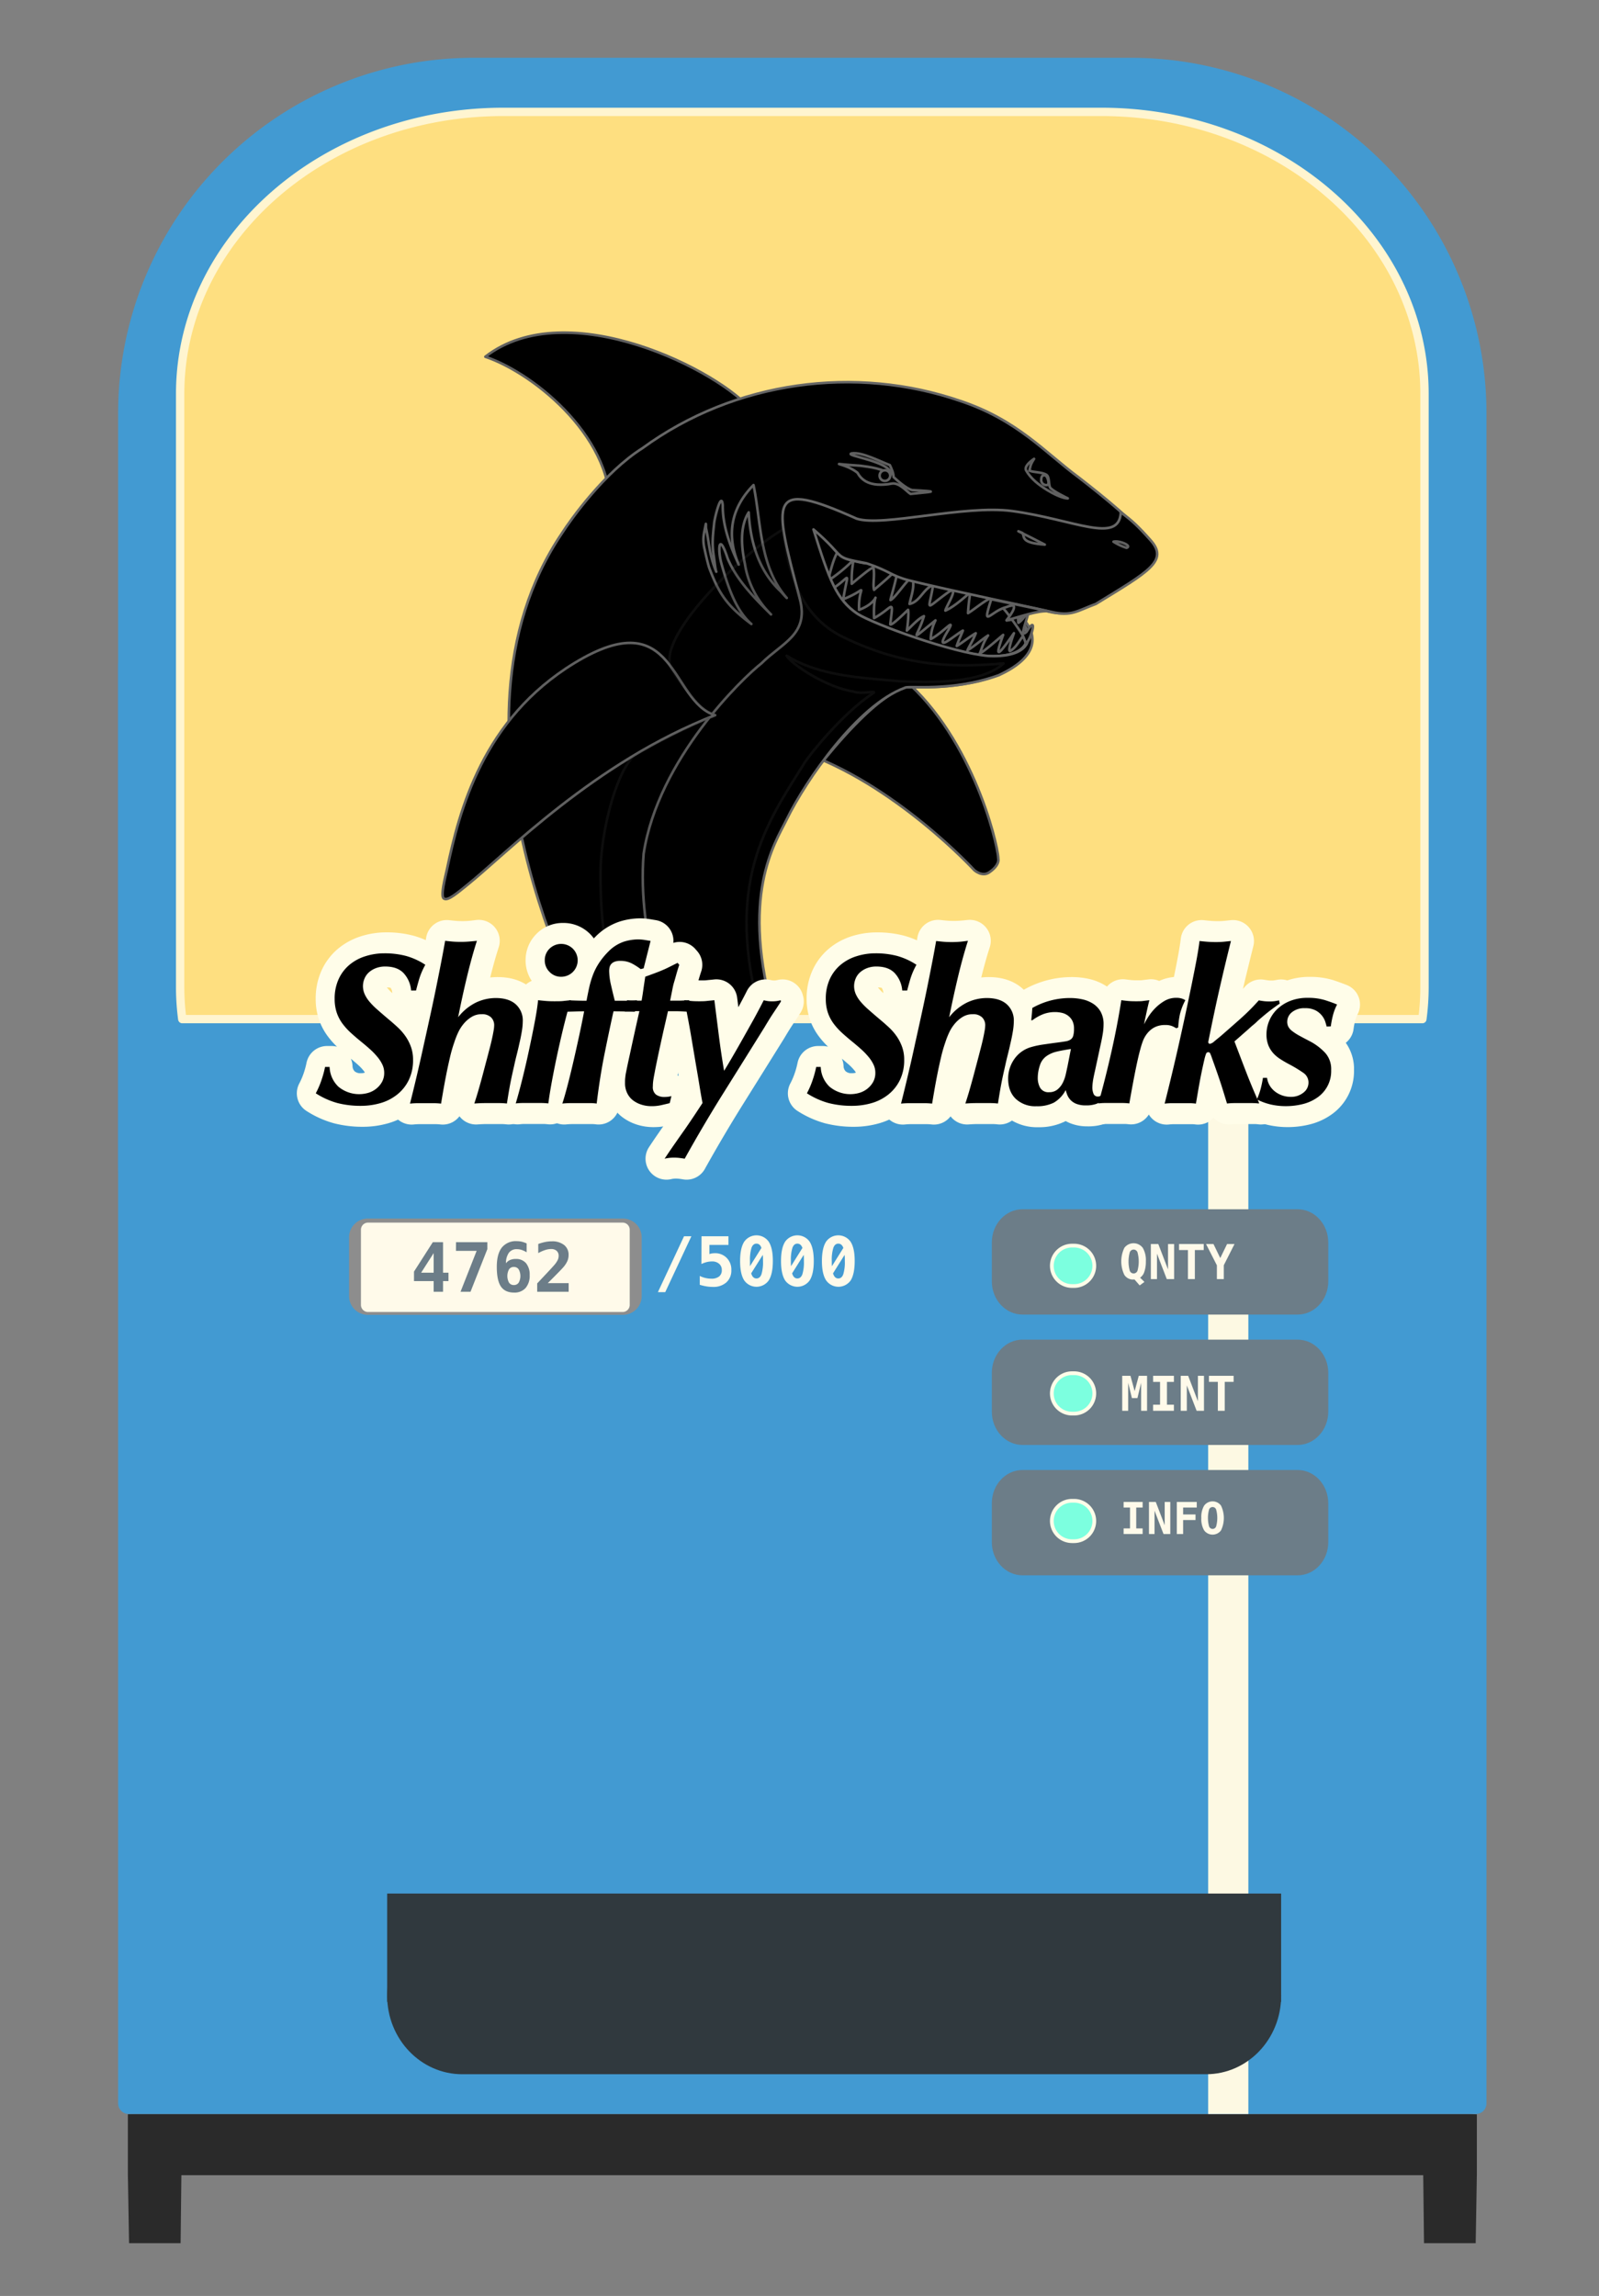 <svg id="Layer_1" data-name="Layer 1" xmlns="http://www.w3.org/2000/svg" viewBox="0 0 672.89 965.72"><rect x="0" y="0" width="672.89" height="965.72" fill="#808080" stroke="none"/><g id="Main_Machine" data-name="Main Machine"><path d="M58.12,889.18c-2.48,0-4.31,0-4.31.16v25.41l.5,28.76H76l.33-28.6H598.92l.33,28.6H621s.49-28.6.49-28.76V889.34s-2-.16-4.47-.16Z" style="fill:#2a2a2a"/><path d="M555.9,275.16h77.38a7.18,7.18,0,0,1,7.24,7.23V473.83a7.18,7.18,0,0,1-7.24,7.23H555.9a7.17,7.17,0,0,1-7.23-7.23V282.22A7.14,7.14,0,0,1,555.9,275.16Z" style="fill:#b3b3b3;fill-opacity:0"/><path d="M65,707.66H503.08v10.26H65Z" style="fill:#b6b6b6;fill-opacity:0"/><path d="M555.23,139.06a40.54,40.54,0,1,1,40.54,40.38A40.41,40.41,0,0,1,555.23,139.06Z" style="fill:#2a2a2a;fill-opacity:0"/><path d="M595.94,104.91l-.68,46.1,20.86-12.11Z" style="fill:#b3b3b3;fill-opacity:0"/><path d="M574.07,141.08l21,12.45,21-12.62-21.53,31.8Z" style="fill:#8c8c8c;fill-opacity:0"/><path d="M595.1,153.53l21-12.62-21.53,31.8Z" style="fill:#b3b3b3;fill-opacity:0"/><path d="M595.94,104.91h0l20,34Z" style="fill:#b3b3b3;fill-opacity:0"/><path d="M595.77,104.75l-21.7,34.65,21,11.61L616,138.73,595.1,150.84l.67-46.09Z" style="fill:#8c8c8c;fill-opacity:0"/><path d="M65,488.8H503.08v10.26H65Z" style="fill:#b6b6b6;fill-opacity:0"/><path d="M559.6,278.69h70.32c3.87,0,6.9,2.36,6.9,5.38v74c0,3-3.2,5.39-6.9,5.39H559.6c-3.87,0-6.9-2.36-6.9-5.39v-74C552.54,281.05,555.73,278.69,559.6,278.69Z" style="fill:#a6dfdd;fill-opacity:0"/><path d="M54.18,275.16h566.9a4.46,4.46,0,0,1,4.46,4.46V884.71a4.46,4.46,0,0,1-4.46,4.47H54.18a4.47,4.47,0,0,1-4.47-4.47V279.62A4.47,4.47,0,0,1,54.18,275.16Z" style="fill:#429ad2"/><path d="M199.25,24.31H476A149.54,149.54,0,0,1,625.54,173.85V488.79A149.54,149.54,0,0,1,476,638.33H199.25A149.54,149.54,0,0,1,49.71,488.79V173.85A149.54,149.54,0,0,1,199.25,24.31Z" style="fill:#429ad2"/><path d="M211.81,47.06c-75.11,0-136,53.1-136,118.61V415.5a104,104,0,0,0,.89,13.15H598.56a102.14,102.14,0,0,0,.9-13.15V165.67c0-65.51-60.91-118.61-136-118.61Z" style="fill:#fedf80;stroke:#fff5d0;stroke-linecap:round;stroke-linejoin:round;stroke-width:3.511px"/><path d="M337.42,218.15s-7.15,23.14,21.1,36.74c33.54,16.88,35.8,19.13,50.32,23.43,15.3,2.79,23.36-3.22,24.16-5.37s2.22-7.37-10.16-17.67c-12.21-10.13-7.44-6.52-18.23-10.22-9.4-4-14-7.15-49.08-11.09C351.88,222.05,337.42,218.15,337.42,218.15Z" style="stroke:#606060;stroke-linecap:round;stroke-linejoin:round;stroke-width:1.085px;fill-rule:evenodd"/><path d="M350.36,247.64c7.95-5.2,6.55-8.32,4.49,4.42,11.73-4.72,6.22-6.84,6.67,4.44,10.57-3.92,5.69-10.68,6.31,3.49,8.18-4.49,8.17-8.85,6.81,2.56.33,1.06,6.59-5.25,7.49-6.05.36,1.19-.08,5.89-.5,8.73,2.28-2.19,4.89-5.1,7.18-6.07-2.7,9.11-7.12,11.4,4.86,1.78a18.77,18.77,0,0,0-2,7.88c5.16-2.65,10.47-9.32,7.53-4-6.6,10.72,1.57,3,6,.42-.45,1.29-2,4.48-2.58,6.47,1.52-.78,5.07-3.66,8-5.37-.86,2.45-2.74,5.48-3.5,7.2,3-1.75,5.65-4.27,8.68-6.24-2.38,3.34-2.93,6.76-3.58,7.67,2.3-1.27,8.74-7,9.93-7.93-3.89,10.7-2.05,8.7,4.54-.71,0,0-2.89,7.7-1.6,7.48,4.17-2.15,6.51-11.4,6.56-3.37,4.12-3.6,1.52-3.05,1.85-3.52-3.41,28.23-85.07,11.5-84.36-13" style="stroke:#606060;stroke-linecap:round;stroke-linejoin:round;stroke-width:1.085px;fill-rule:evenodd"/><path d="M438.9,256.5c-4.24-.43-10.79,4.27-15.3,4.43,2.06-2.72,5.85-8.06-.05-5.6-6.84,1.69-9.33,7.15-6.19-2.55.82-3.44-6.55,3.07-10,5.12a67.94,67.94,0,0,1,1-8.7c-1.2.8-6.38,5.84-10.53,7.63.27-1.69,6.2-10.72,1.36-7.83-10.34,7.37-8.41,8.57-6.52-2.81-4,1.15-5.45,6.94-9.92,7.84.62-3.32,2.21-6.85,1.29-10.44-.14-3.27-7.22,8.16-9.31,8.8.27-1.71,3-10.09,3-13.58-1.31,2.16-8,7.6-9.91,9.29-.64-2.14.42-6.18-.32-9.65-1.61,1.66,1.44-1.75-9.07,7.11-.45-13.74,4.95-11.43-10-1.23,4.39-18,6.14-17.51,24.75-15.81,14.4,3.14,31.07,1.46,42.92,10.07" style="stroke:#606060;stroke-linecap:round;stroke-linejoin:round;stroke-width:1.085px;fill-rule:evenodd"/><path d="M336.75,316.1C376.25,329.26,410,366,410,366s3.38,3.07,6.37.86c2.87-1.94,4.07-4.13,3.73-5.76-.29-7-11.91-54-42.64-77.74C356.59,272.12,328.6,295.46,336.75,316.1Z" style="stroke:#606060;stroke-linecap:round;stroke-linejoin:round;stroke-width:1.085px;fill-rule:evenodd"/><path d="M256.61,217.05c11.44,0,73.15-27.21,60.06-44s-77.87-49.83-112.43-23C225.58,157.27,259.67,185.65,256.61,217.05Z" style="stroke:#606060;stroke-linecap:round;stroke-linejoin:round;stroke-width:1.085px;fill-rule:evenodd"/><path d="M460.63,254c-8.07,3-12,4.95-18.64,3.4-3.15-.84-44.37-11.6-59.26-15.33-4.83-1.2-10.34-6.31-18.62-5.13C349,234.09,356.2,234,341.54,221.4c6.69,21.33,10.42,30.9,19.32,36.84,6.78,4.3,39.25,16.43,54.71,17.72,19.21.84,20.6-10,10.28-18.21-12.71-9.27,28.49,10.4-6.13,26.3-19.82,7.18-38.38,4.2-39.48,5.28-19.79,7.18-51.49,54.4-51.49,54.4-9.53,28-17.75,32.91-2.61,85.18-7.87,0-48.86,1.29-79.1-.07,0,0-66.55-121.82-10.52-204.59,3.65-5.69,17.83-25.64,33.81-35.72,39-28.47,89.84-35,133.8-19.87,24.07,8,35.83,21.87,49.69,32.06,12,9.28,23.27,18.66,29.84,26.54C491.3,235.89,482.91,240.37,460.63,254Z" style="stroke:#666;stroke-linecap:round;stroke-linejoin:round;stroke-width:1.085px;fill-rule:evenodd"/><path d="M461.19,254c-8.06,3-10.23,5.32-18.64,3.4-3.15-.84-45.15-9.54-60.05-13.29-7.88-2.09-7.88-3.85-17.84-7.18-15.07-2.85-7.66-1.62-22.33-14.25C349,244,352,252.29,360.86,258.21c6.78,4.3,39.81,16.43,55.25,17.72,19.21.84,20.6-10,10.28-18.21-12.71-9.27,28.51,10.4-6.13,26.3-19.81,7.18-38.38,4.2-39.48,5.28-19.78,7.18-41.65,38.8-49.72,55.35-4.92,10.07-20.06,32-4.92,84.23-15.64,0-43.86-.07-43.86-.07S268,394.52,270.86,359.05c6.11-39.91,41.83-74,49.53-80,8.66-8.65,20.13-12.17,16.22-27-11.21-42.57-13.79-50.72,23.89-33.89,10.81,3.59,45.35-5.93,65.5-3.2,25.89,3.52,45,14.16,45.65.53,4.66,3.4,7.23,5.79,12.55,11.76C491.85,235.89,483.45,240.37,461.19,254Z" style="stroke:#666;stroke-linecap:round;stroke-linejoin:round;stroke-width:1.085px;fill-rule:evenodd"/><path d="M424.08,254.88c2.69-.36,2.87-.77,4.22-.55a58.4,58.4,0,0,0,.26,7.64c1.5-.85,3.4-3.6,4.18-5,.42,1.63-4.42,12.21-.74,8.76,5.18-8.39,1.53,4.59-.36,4.72,0,0-.82-2.31-1.12-2.92-.87-1.68-6.77-10.16-8.19-11.45" style="stroke:#606060;stroke-linecap:round;stroke-linejoin:round;stroke-width:1.085px;fill-rule:evenodd"/><path d="M296.57,231.22c-.18-.62,1.33,6.16,1.93,7.74,4.26,11.3,7.7,16,17.69,23.51-6.75-5.84-10.14-16.59-12.62-25.47-1.59-5.78-1.14-13.74,2.62-2.16,3.8,9.18,11.27,16.65,18.27,23.6a37.79,37.79,0,0,1-11-21.31c-1.45-6.9-2.25-15.49,1.61-21.63.64,12.08,4,24.41,13.44,33.21.81.88,1.81,2.07,2.58,2.81-11.61-13.19-10.78-32.15-14-47.5-9.62,9.79-11.46,21.24-6.22,33.47-1.89-4.38-6.85-14.44-6.72-24.92-.55-6.32-3.39,5.18-3.6,7.33-.55,5.22-1,8.56-.23,13.7.44,2.85.71,5.92,1.1,6.88-3-7.16-2.94-12.16-4.3-18.23-.08-.62,0-1.3-.08-1.91-.9,4.54-1.55,6.44-.48,10.88" style="stroke:#606060;stroke-linecap:round;stroke-linejoin:round;stroke-width:1.085px;fill-rule:evenodd"/><path d="M186.93,378c-1.87-.55.59-9.59,1.18-12.4,5.18-24.58,14.94-63.12,53.59-86.69,43.06-26.26,40.11,16.23,59.26,21.91-50.75,19.67-88.15,58.52-104.54,71.57C192.79,375.31,188.53,379,186.93,378Z" style="stroke:#606060;stroke-linecap:round;stroke-linejoin:round;stroke-width:1.085px;fill-rule:evenodd"/><path d="M468.58,227.85a22.53,22.53,0,0,0,5.51,2.58C476.6,229.52,470.85,227.22,468.58,227.85Z" style="stroke:#606060;stroke-linecap:round;stroke-linejoin:round;stroke-width:1.085px;fill-rule:evenodd"/><path d="M430.28,224.18c1,1.86-.77,4.14,9.4,4.9C430.28,224.18,425.77,222.22,430.28,224.18Z" style="stroke:#606060;stroke-linecap:round;stroke-linejoin:round;stroke-width:1.085px;fill-rule:evenodd"/><path d="M358.39,190.71c-3.63.94,17.8,3.43,16.42,9.19-2.68-2.79-8.94-3.5-12.67-4-16-1-7.15-1.67-1.32,2.92,1.54,2.74,4.82,6.4,14.65,4.56,3.14-.35,6.1,3.4,7.7,4.37,9.16-1,13.14-.91.65-1.62-2.37-.56-6.28-4.05-7.81-5.5.14-1.39-1-3.89-1.54-5C370.76,194.31,362.63,189.94,358.39,190.71Z" style="stroke:#606060;stroke-linecap:round;stroke-linejoin:round;stroke-width:1.085px;fill-rule:evenodd"/><path d="M435.16,193c-1.82,1.21-4.21,3.33-3.34,4.88,1.92,3.41,5.21,6,8.78,8.2,6.25,3.8,8.76,3.55,8.76,3.55s-6.93-3.31-7.52-4.7-.2-4.45-1.52-5.24c-2.07-1.25-5.49-.93-7.14-1.76C433.65,196.5,433.27,195.9,435.16,193Z" style="stroke:#606060;stroke-linecap:round;stroke-linejoin:round;stroke-width:1.085px;fill-rule:evenodd"/><path d="M370.16,200.13a2.23,2.23,0,1,1,2.23,2.14A2.19,2.19,0,0,1,370.16,200.13Z" style="stroke:#606060;stroke-linecap:round;stroke-linejoin:round;stroke-width:1.085px;fill-rule:evenodd"/><path d="M441.13,202.26s.51,1.78-.74,1.78a2.13,2.13,0,0,1-2.23-2.14c.06-.89.11-2,1.34-2S441.13,202.26,441.13,202.26Z" style="stroke:#606060;stroke-linecap:round;stroke-linejoin:round;stroke-width:1.085px;fill-rule:evenodd"/><path d="M441.22,257.12c-4.06-.55-12.87,2.56-17.64,3.81,2.07-2.72,5.86-8.06,0-5.6-6.84,1.69-10.64,9.73-6.43-3.27,4.36,1,16.37,3.3,24.11,5.11" style="stroke:#606060;stroke-linecap:round;stroke-linejoin:round;stroke-width:1.085px;fill-rule:evenodd"/><path d="M422.3,279.05c-9.16,8.62-30.61,8.05-43.57,7.5-16.86-1.49-34-2.28-47.69-10.72,2.32,3.88,17.36,13.53,28,15,3.51,1.51,10.71-.82,8.19.86-12.69,8.45-26.35,25.51-28.55,29-16.41,26.14-34.35,51.17-18.17,108.22-12.35,0-38.41.55-54.44.55-9-17.54-13.56-33.36-13.35-62.92.1-15.84,6-40.23,13.71-48.33,2.33-2.41,27.25-14.15,29.54-15.46,5-2.8,0,.51,5-2-4.95-.75-12.79-10.26-18.23-19.12-7.84-12.8,30-49.37,46.85-59,1.78,17.22,6.7,36.35,25.23,45.34C382.73,281.57,405,280.44,422.3,279.05Z" style="stroke:#606060;stroke-linecap:round;stroke-linejoin:round;stroke-width:1.085px;fill-rule:evenodd;opacity:0.135;isolation:isolate"/><path d="M508.41,429.46h16.92V889.18H508.41Z" style="fill:#fdf9e3"/><path d="M173.83,416.61a12.28,12.28,0,0,0-3.09-7.22q-2.64-2.86-7.81-2.86a10.68,10.68,0,0,0-4.05.72,9.54,9.54,0,0,0-2.95,1.86,7.32,7.32,0,0,0-1.77,2.64,8.3,8.3,0,0,0-.59,3,8.43,8.43,0,0,0,.68,3.32,13,13,0,0,0,2,3.18,31.29,31.29,0,0,0,3.31,3.36c1.34,1.18,2.88,2.5,4.64,4q2.09,1.72,4,3.5a22.79,22.79,0,0,1,3.32,3.81,19.24,19.24,0,0,1,2.27,4.45,15.87,15.87,0,0,1,.86,5.41,19.07,19.07,0,0,1-1.77,8.45,17.53,17.53,0,0,1-4.81,6.08,20.24,20.24,0,0,1-7,3.64,29.63,29.63,0,0,1-8.36,1.18,39,39,0,0,1-9.9-1.18,33.08,33.08,0,0,1-9.08-4.09,38.31,38.31,0,0,0,2.45-5.72,43.53,43.53,0,0,0,1.45-5.36h1.91a12,12,0,0,0,3.72,8.31,12.41,12.41,0,0,0,8.82,3.13,12.55,12.55,0,0,0,3.86-.59,9.87,9.87,0,0,0,3.31-1.77,9.51,9.51,0,0,0,2.36-2.81,7.74,7.74,0,0,0,.91-3.82,8,8,0,0,0-.77-3.45,15.53,15.53,0,0,0-2.09-3.23,29.59,29.59,0,0,0-3-3.13q-1.73-1.55-3.73-3.18-2.35-1.91-4.4-3.77a27,27,0,0,1-3.59-3.95,17,17,0,0,1-2.41-4.63,18,18,0,0,1-.86-5.73,19.61,19.61,0,0,1,1.63-8.22,17.12,17.12,0,0,1,4.45-6,19.43,19.43,0,0,1,6.68-3.68,26.11,26.11,0,0,1,8.22-1.28,35.23,35.23,0,0,1,9,1.09,28.84,28.84,0,0,1,8.17,3.73,30.49,30.49,0,0,0-2.54,5.86q-.74,2.49-1.36,4.95Z" style="stroke:#fffde9;stroke-linecap:round;stroke-linejoin:round;stroke-width:17.632px"/><path d="M201.48,395.72q-2.19,6.81-4.14,14.94t-3.77,17.21a21.7,21.7,0,0,1,7.59-6.22,19.49,19.49,0,0,1,8.22-1.86c3.63,0,6.44.86,8.4,2.59a9.08,9.08,0,0,1,3,7.22,26.82,26.82,0,0,1-.41,4.27c-.28,1.63-.59,3.28-1,4.95s-.74,3.27-1.13,4.81-.71,2.87-1,4-.66,2.89-1.27,5.76-1.24,6.47-1.91,10.77a27.66,27.66,0,0,0-3.22-.18h-6.27c-1.06,0-2.47.06-4.22.18.6-1.82,1.13-3.51,1.59-5.09s.89-3.13,1.31-4.68.87-3.18,1.32-4.9l1.59-6c.18-.73.43-1.67.73-2.82s.59-2.33.86-3.54.5-2.35.68-3.41a16,16,0,0,0,.28-2.41,4.6,4.6,0,0,0-1.32-3.4,5.37,5.37,0,0,0-4-1.32,7.93,7.93,0,0,0-4.23,1.14,13.4,13.4,0,0,0-3.31,2.86,16.71,16.71,0,0,0-2.41,3.81,35.73,35.73,0,0,0-1.59,4.09,59,59,0,0,0-1.86,6.54q-.87,3.72-1.59,7.41t-1.27,6.9c-.37,2.15-.64,3.77-.82,4.86a29.06,29.06,0,0,0-3.18-.18h-6.36a34.1,34.1,0,0,0-3.54.18q1.45-5.73,3-12.31t3.05-13.31q1.5-6.72,2.9-13.22t2.55-12.17q1.14-5.67,2-10.17t1.31-7.22c1,.12,2,.22,3,.31s2.25.14,3.59.14,2.37-.05,3.49-.14S200.45,395.84,201.48,395.72Z" style="stroke:#fffde9;stroke-linecap:round;stroke-linejoin:round;stroke-width:17.632px"/><path d="M230,403.89a6.68,6.68,0,0,1,2-4.86,6.58,6.58,0,0,1,4.9-2,6.91,6.91,0,1,1,0,13.81,6.59,6.59,0,0,1-4.9-2.05A6.68,6.68,0,0,1,230,403.89Zm-2.82,16.81c1,.12,2.11.22,3.23.32s2.31.13,3.58.13c1.58,0,2.9,0,4-.13s2-.2,2.95-.32q-.91,2.91-2.32,8.4c-.94,3.66-1.88,7.62-2.81,11.85s-1.81,8.45-2.59,12.63-1.37,7.69-1.73,10.54a27.47,27.47,0,0,0-3.18-.18h-7.4a25.68,25.68,0,0,0-3.14.18q1.36-4.55,2.87-10.63t2.81-12.22q1.32-6.13,2.36-11.62T227.22,420.7Z" style="stroke:#fffde9;stroke-linecap:round;stroke-linejoin:round;stroke-width:17.632px"/><path d="M270.41,407.62a27.35,27.35,0,0,0-3.46-2.23,10.35,10.35,0,0,0-5.17-1.23,5.89,5.89,0,0,0-2.68.5,3.46,3.46,0,0,0-1.37,1.18,3.63,3.63,0,0,0-.5,1.37,8.86,8.86,0,0,0-.09,1.13,27.1,27.1,0,0,0,.78,6q.76,3.4,1.59,6.59h4.81c.67,0,1.38,0,2.13-.05s1.56-.07,2.41-.13a21.16,21.16,0,0,0-.59,2.4c-.09.58-.2,1.38-.32,2.41-1.51-.06-3-.1-4.58-.13s-3-.05-4.41-.05q-1.9,8.63-3.82,18.08t-3.27,20.71a19.73,19.73,0,0,0-2.77-.18h-7.9a36.52,36.52,0,0,0-3.77.18c.61-1.82,1.3-4.22,2.09-7.22s1.59-6.26,2.41-9.77,1.63-7.14,2.45-10.9,1.56-7.39,2.23-10.9c-.91,0-2.09,0-3.55.05s-2.69.07-3.72.13c.3-1,.51-1.83.63-2.41s.28-1.37.46-2.4c1.21.06,2.41.1,3.59.13s2.37.05,3.58.05q.56-2.91,1.14-5.59a38.67,38.67,0,0,1,1.54-5.22,26.23,26.23,0,0,1,2.55-5,30.6,30.6,0,0,1,4-4.9A16.59,16.59,0,0,1,263.5,396a20.67,20.67,0,0,1,5.63-.91,18.48,18.48,0,0,1,3,.23l2.45.41-2.9,11.53Z" style="stroke:#fffde9;stroke-linecap:round;stroke-linejoin:round;stroke-width:17.632px"/><path d="M282.61,464c-1.21.3-2.42.59-3.63.86a18.35,18.35,0,0,1-4,.41,13.88,13.88,0,0,1-4.27-.64,11.61,11.61,0,0,1-3.54-1.81,8.3,8.3,0,0,1-2.45-3.05,9.44,9.44,0,0,1-.91-4.22c0-.73,0-1.45.09-2.18a22,22,0,0,1,.36-2.45l.64-3.09c.24-1.15.55-2.54.91-4.18.66-3.09,1.35-6.15,2-9.18s1.38-6.08,2-9.17c-.85,0-1.74,0-2.68.05l-3.5.13q.36-1.18.54-2c.13-.58.28-1.5.46-2.77.66.06,1.29.1,1.86.13s1.11.05,1.59.05h2.63c.25-1.33.49-2.86.73-4.59s.52-3.56.82-5.49l3.86-1.41c1.06-.4,2.07-.79,3-1.18s2-.85,3-1.37L286,405l.72.82c-.48,1.45-.89,2.77-1.22,3.95s-.66,2.35-1,3.5-.57,2.33-.82,3.54l-.81,4.09h3.36c.6,0,1.3,0,2.09-.05s1.66-.07,2.63-.13a10.57,10.57,0,0,0-.73,2.54c-.12.85-.21,1.61-.27,2.27-.85-.06-1.63-.1-2.36-.13s-1.42-.05-2.09-.05H282q-.36,1.64-1.23,5.41t-1.77,7.9c-.61,2.75-1.15,5.3-1.63,7.63s-.79,3.86-.91,4.59c-.31,1.51-.52,2.71-.64,3.58a18.61,18.61,0,0,0-.18,2.5,4,4,0,0,0,1.32,3.45,5.92,5.92,0,0,0,3.68,1,11,11,0,0,0,2.81-.36Z" style="stroke:#fffde9;stroke-linecap:round;stroke-linejoin:round;stroke-width:17.632px"/><path d="M329.43,421.24c-.54.85-1.06,1.64-1.54,2.36l-1.55,2.32c-.54.82-1.12,1.71-1.72,2.68s-1.3,2.12-2.09,3.45q-8.73,14-17.17,27.48t-16.44,27.84c-.67-.12-1.37-.22-2.09-.31a19.33,19.33,0,0,0-2.36-.14,16.6,16.6,0,0,0-4,.45q1.72-2.62,4-5.9t4.59-6.54c1.51-2.18,2.92-4.26,4.22-6.22s2.35-3.56,3.14-4.77c-.31-1.52-.65-3.48-1-5.91s-.81-5-1.27-7.63-.91-5.34-1.36-8-.86-5.13-1.23-7.31q-.63-3.63-1.32-7.18t-1.4-7.17c.84.12,1.77.22,2.77.32s2.1.13,3.31.13,2.29,0,3.41-.13,2.16-.2,3.13-.32q1,7.91,1.91,15.08t2.18,14.62q.91-1.45,3-5t4.59-8q2.49-4.41,4.95-8.91c1.63-3,3-5.58,4.09-7.76.48.12,1,.22,1.59.32a12.65,12.65,0,0,0,1.95.13,13.35,13.35,0,0,0,2-.13c.58-.1,1.11-.2,1.59-.32Z" style="stroke:#fffde9;stroke-linecap:round;stroke-linejoin:round;stroke-width:17.632px"/><path d="M380.47,416.61a12.28,12.28,0,0,0-3.09-7.22q-2.64-2.86-7.81-2.86a10.68,10.68,0,0,0-4.05.72,9.54,9.54,0,0,0-2.95,1.86,7.32,7.32,0,0,0-1.77,2.64,8.3,8.3,0,0,0-.59,3,8.43,8.43,0,0,0,.68,3.32,13,13,0,0,0,2,3.18,31.29,31.29,0,0,0,3.31,3.36c1.34,1.18,2.88,2.5,4.64,4q2.09,1.72,4,3.5a22.79,22.79,0,0,1,3.32,3.81,19.24,19.24,0,0,1,2.27,4.45,15.87,15.87,0,0,1,.86,5.41,19.07,19.07,0,0,1-1.77,8.45,17.53,17.53,0,0,1-4.81,6.08,20.24,20.24,0,0,1-7,3.64,29.63,29.63,0,0,1-8.36,1.18,39,39,0,0,1-9.9-1.18,33.08,33.08,0,0,1-9.08-4.09,38.31,38.31,0,0,0,2.45-5.72,43.53,43.53,0,0,0,1.45-5.36h1.91a12,12,0,0,0,3.72,8.31,12.4,12.4,0,0,0,8.81,3.13,12.57,12.57,0,0,0,3.87-.59,9.87,9.87,0,0,0,3.31-1.77A9.51,9.51,0,0,0,368.2,455a7.74,7.74,0,0,0,.91-3.82,8,8,0,0,0-.77-3.45,15.53,15.53,0,0,0-2.09-3.23,29.59,29.59,0,0,0-3-3.13c-1.15-1-2.4-2.09-3.73-3.18q-2.36-1.91-4.4-3.77a27,27,0,0,1-3.59-3.95,17,17,0,0,1-2.41-4.63,18,18,0,0,1-.86-5.73,19.61,19.61,0,0,1,1.63-8.22,17.12,17.12,0,0,1,4.45-6,19.43,19.43,0,0,1,6.68-3.68A26.11,26.11,0,0,1,369.2,401a35.23,35.23,0,0,1,9,1.09,28.84,28.84,0,0,1,8.17,3.73,30.49,30.49,0,0,0-2.54,5.86q-.74,2.49-1.36,4.95Z" style="stroke:#fffde9;stroke-linecap:round;stroke-linejoin:round;stroke-width:17.632px"/><path d="M408.12,395.72q-2.19,6.81-4.14,14.94t-3.77,17.21a21.7,21.7,0,0,1,7.59-6.22,19.49,19.49,0,0,1,8.22-1.86c3.63,0,6.44.86,8.4,2.59a9.08,9.08,0,0,1,3,7.22,26.82,26.82,0,0,1-.41,4.27c-.28,1.63-.59,3.28-1,4.95s-.74,3.27-1.13,4.81-.71,2.87-1,4-.66,2.89-1.27,5.76-1.24,6.47-1.91,10.77a27.66,27.66,0,0,0-3.22-.18h-6.27c-1.06,0-2.47.06-4.22.18.6-1.82,1.13-3.51,1.59-5.09s.89-3.13,1.31-4.68.87-3.18,1.32-4.9,1-3.74,1.59-6c.18-.73.43-1.67.73-2.82s.59-2.33.86-3.54.5-2.35.68-3.41a16,16,0,0,0,.28-2.41,4.6,4.6,0,0,0-1.32-3.4,5.37,5.37,0,0,0-3.95-1.32,7.93,7.93,0,0,0-4.23,1.14,13.4,13.4,0,0,0-3.31,2.86,16.71,16.71,0,0,0-2.41,3.81,35.73,35.73,0,0,0-1.59,4.09,59,59,0,0,0-1.86,6.54q-.87,3.72-1.59,7.41t-1.27,6.9c-.37,2.15-.64,3.77-.82,4.86a29.06,29.06,0,0,0-3.18-.18H383.5a34.1,34.1,0,0,0-3.54.18q1.46-5.73,3-12.31T386,438.5q1.5-6.72,2.91-13.22t2.54-12.17q1.14-5.67,2-10.17t1.31-7.22c1,.12,2,.22,3.05.31s2.25.14,3.59.14,2.37-.05,3.49-.14S407.09,395.84,408.12,395.72Z" style="stroke:#fffde9;stroke-linecap:round;stroke-linejoin:round;stroke-width:17.632px"/><path d="M437.49,453.31a8.44,8.44,0,0,0,1.05,4.22,4,4,0,0,0,3.77,1.87,5.39,5.39,0,0,0,3.45-1.09,8.66,8.66,0,0,0,2.23-2.73A14.85,14.85,0,0,0,449.3,452c.31-1.34.58-2.58.82-3.73l1.36-7q-4.08.63-6.26,1.18a12.35,12.35,0,0,0-3.73,1.54A7.41,7.41,0,0,0,438.4,448,16.79,16.79,0,0,0,437.49,453.31ZM465,462.76a13.67,13.67,0,0,1-2.86,1.54,12.64,12.64,0,0,1-4.5.64,10.41,10.41,0,0,1-4-.68,6.86,6.86,0,0,1-2.5-1.73,7.15,7.15,0,0,1-1.32-2.18c-.27-.76-.47-1.38-.59-1.86a13,13,0,0,1-5,5.31,15.68,15.68,0,0,1-7.31,1.5,12,12,0,0,1-8.68-3.09c-2.15-2.06-3.22-4.9-3.22-8.54a14.19,14.19,0,0,1,2.5-8.08,12.9,12.9,0,0,1,7.22-5.18,36.33,36.33,0,0,1,5.18-1.09c2.06-.3,4-.58,5.9-.82,1.39-.18,2.53-.35,3.41-.5a5.16,5.16,0,0,0,2.09-.77,2.89,2.89,0,0,0,1.09-1.59,10.71,10.71,0,0,0,.32-2.95,7.09,7.09,0,0,0-.73-3.41,6.43,6.43,0,0,0-1.86-2.13,6.85,6.85,0,0,0-2.55-1.14,12.67,12.67,0,0,0-2.77-.32,14,14,0,0,0-5.13.91,19.59,19.59,0,0,0-4.5,2.55h-.45c.12-1.22.21-2.14.27-2.78s.12-1.43.18-2.4a32,32,0,0,1,15.9-4.18,24.14,24.14,0,0,1,5.13.54,13.82,13.82,0,0,1,4.5,1.82,9.59,9.59,0,0,1,3.22,3.41,10.48,10.48,0,0,1,1.23,5.31,25.94,25.94,0,0,1-.41,4.36c-.27,1.58-.53,2.88-.77,3.91l-2.45,11.35c-.49,2.12-.79,3.68-.91,4.68a21.17,21.17,0,0,0-.18,2.41,7.1,7.1,0,0,0,.45,2.36,1.89,1.89,0,0,0,2,1.27,1.54,1.54,0,0,0,.77-.18l.68-.36Z" style="stroke:#fffde9;stroke-linecap:round;stroke-linejoin:round;stroke-width:17.632px"/><path d="M495.76,432.51a13.72,13.72,0,0,0-1.73-.91,7.26,7.26,0,0,0-2.9-.46,9.42,9.42,0,0,0-4.68,1.05,9.93,9.93,0,0,0-3.05,2.59,12.3,12.3,0,0,0-1.81,3.31,31.84,31.84,0,0,0-1,3.23c-.55,1.94-1.18,4.68-1.91,8.22s-1.63,8.4-2.72,14.58a23.83,23.83,0,0,0-3.09-.18H466a22.77,22.77,0,0,0-3,.18Q466,453,468.55,441.91t4-21.21c.85.12,1.78.22,2.78.32s2.1.13,3.31.13,2.26,0,3.14-.13,1.74-.2,2.58-.32c-.42,1.69-.81,3.39-1.18,5.08s-.72,3.4-1.09,5.09c.37-.73.93-1.71,1.68-2.95a21.78,21.78,0,0,1,2.87-3.68,19,19,0,0,1,4-3.18,9.7,9.7,0,0,1,5.09-1.36,7.73,7.73,0,0,1,2.18.27,6.22,6.22,0,0,1,1.63.73,25.44,25.44,0,0,0-2.22,5.67,33.65,33.65,0,0,0-.77,5.77Z" style="stroke:#fffde9;stroke-linecap:round;stroke-linejoin:round;stroke-width:17.632px"/><path d="M539.31,422.15q-1.54,1-3.86,2.77t-5.32,4.41c-.36.36-1,1-2,1.81s-1.94,1.73-3,2.64-2,1.77-2.95,2.59-1.54,1.37-1.91,1.68q1.27,3.36,2.82,7.4t3,7.77c1,2.48,1.91,4.68,2.73,6.58s1.4,3.23,1.77,4v.36a20.86,20.86,0,0,0-2.73-.18h-7.49a28,28,0,0,0-3.23.18l-1.22-4-1.09-3.5c-.4-1.24-.9-2.74-1.5-4.49S512,448,510.87,445a15.62,15.62,0,0,0-.77-2,.81.81,0,0,0-.77-.41.94.94,0,0,0-.91.63,21.4,21.4,0,0,0-.73,2.46q-1.26,5.54-2.08,10.08c-.55,3-1,5.85-1.46,8.45a21.13,21.13,0,0,0-2.77-.18H494.3a28.67,28.67,0,0,0-3.32.18q3.18-12.54,6-25.07t5.5-25.62c.6-3,1.21-6,1.81-9.18s1.06-6,1.37-8.53c1,.12,2.09.22,3.18.31s2.33.14,3.72.14,2.38-.05,3.32-.14l3-.31q-2.18,8.71-4,16.39t-3,13.45q-1.23,5.76-2.59,12.58c0,.54.24.82.73.82a3.75,3.75,0,0,0,1.77-1l2.77-2.27q4.18-3.65,8.27-7.27a93.73,93.73,0,0,0,7.72-7.72c.66.12,1.36.22,2.09.32a20,20,0,0,0,2.45.13,15.19,15.19,0,0,0,2.18-.13c.61-.1,1.21-.2,1.82-.32Z" style="stroke:#fffde9;stroke-linecap:round;stroke-linejoin:round;stroke-width:17.632px"/><path d="M559.06,431.78c-.13-.55-.32-1.24-.59-2.09a8.39,8.39,0,0,0-4.09-4.72,9.21,9.21,0,0,0-4.41-.91,8.15,8.15,0,0,0-5.49,1.68,5.14,5.14,0,0,0-2,4,4.53,4.53,0,0,0,.46,2.09,5.64,5.64,0,0,0,1.59,1.82,21.92,21.92,0,0,0,3,1.95c1.27.7,2.85,1.53,4.72,2.5a24.58,24.58,0,0,1,6.18,4.72,10.21,10.21,0,0,1,2.54,7.27,13.47,13.47,0,0,1-6,11.67,18.31,18.31,0,0,1-6.13,2.68,29.43,29.43,0,0,1-6.95.82,28.48,28.48,0,0,1-6.27-.68,26.43,26.43,0,0,1-5.91-2.14,29.82,29.82,0,0,0,1.59-4.49,42.4,42.4,0,0,0,1-4.59h1.72a8.6,8.6,0,0,0,1.23,3.41,9.07,9.07,0,0,0,2.32,2.49,10.66,10.66,0,0,0,6.36,2.09,8.16,8.16,0,0,0,5.4-1.77,5.27,5.27,0,0,0,2.14-4.13,4.9,4.9,0,0,0-2.14-4.18,57.84,57.84,0,0,0-6-3.63c-1.15-.61-2.3-1.26-3.45-2a14.62,14.62,0,0,1-3.09-2.49,11.44,11.44,0,0,1-2.18-3.41,12.25,12.25,0,0,1-.82-4.77,14.78,14.78,0,0,1,4.36-10.36,16.8,16.8,0,0,1,5.45-3.54,19.72,19.72,0,0,1,7.63-1.36,24.16,24.16,0,0,1,7.14.95q3,1,5.13,1.86a21.23,21.23,0,0,0-1.86,5,36.44,36.44,0,0,0-.78,4.18Z" style="stroke:#fffde9;stroke-linecap:round;stroke-linejoin:round;stroke-width:17.632px"/><path d="M173,416.61a12.16,12.16,0,0,0-3.09-7.22q-2.64-2.86-7.81-2.86a10.71,10.71,0,0,0-4,.72,9.54,9.54,0,0,0-3,1.86,7.44,7.44,0,0,0-1.77,2.64,8.3,8.3,0,0,0-.59,3,8.43,8.43,0,0,0,.68,3.32,13.27,13.27,0,0,0,2,3.18,30.54,30.54,0,0,0,3.32,3.36q2,1.77,4.63,4,2.09,1.72,4,3.5a23.19,23.19,0,0,1,3.31,3.81,19.24,19.24,0,0,1,2.27,4.45,15.87,15.87,0,0,1,.87,5.41,19.07,19.07,0,0,1-1.78,8.45,17.53,17.53,0,0,1-4.81,6.08,20.24,20.24,0,0,1-7,3.64,29.63,29.63,0,0,1-8.36,1.18,39,39,0,0,1-9.9-1.18,33.08,33.08,0,0,1-9.08-4.09,37.3,37.3,0,0,0,2.45-5.72,41.82,41.82,0,0,0,1.45-5.36h1.91a12,12,0,0,0,3.72,8.31,13.67,13.67,0,0,0,12.68,2.54,9.87,9.87,0,0,0,3.31-1.77,9.51,9.51,0,0,0,2.36-2.81,7.74,7.74,0,0,0,.91-3.82,7.91,7.91,0,0,0-.77-3.45,15.13,15.13,0,0,0-2.09-3.23,29.59,29.59,0,0,0-3-3.13q-1.72-1.55-3.73-3.18-2.36-1.91-4.4-3.77a27.58,27.58,0,0,1-3.59-3.95,17,17,0,0,1-2.41-4.63,18,18,0,0,1-.86-5.73,19.61,19.61,0,0,1,1.63-8.22,17,17,0,0,1,4.46-6,19.29,19.29,0,0,1,6.67-3.68,26.11,26.11,0,0,1,8.22-1.28,35.23,35.23,0,0,1,9,1.09,28.84,28.84,0,0,1,8.17,3.73,30.49,30.49,0,0,0-2.54,5.86q-.74,2.49-1.36,4.95Z"/><path d="M200.69,395.72q-2.17,6.81-4.13,14.94t-3.77,17.21a21.67,21.67,0,0,1,7.58-6.22,19.52,19.52,0,0,1,8.22-1.86q5.46,0,8.4,2.59a9.08,9.08,0,0,1,3,7.22,26.82,26.82,0,0,1-.41,4.27q-.4,2.44-1,4.95c-.36,1.67-.74,3.27-1.13,4.81s-.71,2.87-.95,4-.67,2.89-1.28,5.76-1.24,6.47-1.9,10.77a28,28,0,0,0-3.23-.18h-6.27c-1.06,0-2.46.06-4.22.18.6-1.82,1.13-3.51,1.59-5.09s.89-3.13,1.32-4.68.86-3.18,1.31-4.9,1-3.74,1.59-6c.18-.73.43-1.67.73-2.82s.59-2.33.86-3.54.5-2.35.68-3.41a14.73,14.73,0,0,0,.28-2.41,4.6,4.6,0,0,0-1.32-3.4,5.37,5.37,0,0,0-3.95-1.32,7.93,7.93,0,0,0-4.23,1.14,13.4,13.4,0,0,0-3.31,2.86,16.71,16.71,0,0,0-2.41,3.81,35.73,35.73,0,0,0-1.59,4.09,59,59,0,0,0-1.86,6.54q-.87,3.72-1.59,7.41t-1.27,6.9c-.37,2.15-.64,3.77-.82,4.86a29.06,29.06,0,0,0-3.18-.18h-6.36a34.1,34.1,0,0,0-3.54.18q1.46-5.73,3-12.31t3-13.31q1.5-6.72,2.91-13.22T184,413.11q1.14-5.67,2-10.17t1.32-7.22c1,.12,2,.22,3,.31s2.25.14,3.59.14,2.37-.05,3.49-.14S199.66,395.84,200.69,395.72Z"/><path d="M229.25,403.89a6.68,6.68,0,0,1,2-4.86,7,7,0,0,1,9.81,0,6.91,6.91,0,0,1-4.91,11.81,6.59,6.59,0,0,1-4.9-2.05A6.68,6.68,0,0,1,229.25,403.89Zm-2.82,16.81c1,.12,2.11.22,3.23.32s2.31.13,3.59.13c1.57,0,2.89,0,3.95-.13s2-.2,3-.32q-.92,2.91-2.32,8.4c-.94,3.66-1.87,7.62-2.81,11.85s-1.8,8.45-2.59,12.63-1.36,7.69-1.73,10.54a27.47,27.47,0,0,0-3.18-.18h-7.4a25.68,25.68,0,0,0-3.14.18q1.36-4.55,2.87-10.63t2.81-12.22q1.32-6.13,2.36-11.62T226.43,420.7Z"/><path d="M269.62,407.62a27.88,27.88,0,0,0-3.45-2.23,10.39,10.39,0,0,0-5.18-1.23,5.89,5.89,0,0,0-2.68.5,3.46,3.46,0,0,0-1.37,1.18,3.6,3.6,0,0,0-.49,1.37,7.52,7.52,0,0,0-.1,1.13,27.1,27.1,0,0,0,.78,6q.76,3.4,1.59,6.59h4.81c.67,0,1.38,0,2.14-.05s1.55-.07,2.4-.13a21.16,21.16,0,0,0-.59,2.4c-.09.58-.19,1.38-.32,2.41-1.51-.06-3-.1-4.58-.13s-3-.05-4.41-.05q-1.91,8.63-3.81,18.08t-3.27,20.71a20,20,0,0,0-2.78-.18h-7.9a36.52,36.52,0,0,0-3.77.18c.61-1.82,1.3-4.22,2.09-7.22s1.59-6.26,2.41-9.77,1.63-7.14,2.45-10.9,1.56-7.39,2.23-10.9c-.91,0-2.09,0-3.55.05s-2.69.07-3.72.13c.3-1,.51-1.83.64-2.41s.27-1.37.45-2.4c1.21.06,2.41.1,3.59.13s2.37.05,3.59.05q.54-2.91,1.13-5.59a38.7,38.7,0,0,1,1.55-5.22,25.6,25.6,0,0,1,2.54-5,30.6,30.6,0,0,1,4-4.9,16.59,16.59,0,0,1,6.63-4.18,20.68,20.68,0,0,1,5.64-.91,18.35,18.35,0,0,1,3,.23l2.46.41-2.91,11.53Z"/><path d="M281.83,464c-1.22.3-2.43.59-3.64.86a18.35,18.35,0,0,1-4,.41,13.88,13.88,0,0,1-4.27-.64,11.61,11.61,0,0,1-3.54-1.81,8.4,8.4,0,0,1-2.45-3.05,9.44,9.44,0,0,1-.91-4.22c0-.73,0-1.45.09-2.18a20.08,20.08,0,0,1,.37-2.45q.27-1.36.63-3.09c.24-1.15.55-2.54.91-4.18q1-4.64,2-9.18t2.05-9.17c-.85,0-1.74,0-2.68.05l-3.5.13c.24-.79.42-1.47.55-2s.27-1.5.45-2.77c.67.06,1.29.1,1.86.13s1.11.05,1.59.05H270q.36-2,.72-4.59c.24-1.72.52-3.56.82-5.49l3.86-1.41c1.06-.4,2.08-.79,3-1.18s2-.85,3-1.37l3.73-1.86.72.82c-.48,1.45-.89,2.77-1.22,3.95s-.65,2.35-1,3.5-.57,2.33-.81,3.54-.52,2.57-.82,4.09h3.36c.6,0,1.3,0,2.09-.05s1.66-.07,2.63-.13a10.1,10.1,0,0,0-.72,2.54c-.13.85-.22,1.61-.28,2.27-.84-.06-1.63-.1-2.36-.13s-1.42-.05-2.09-.05h-3.54q-.36,1.64-1.23,5.41t-1.77,7.9c-.6,2.75-1.15,5.3-1.63,7.63s-.79,3.86-.91,4.59c-.3,1.51-.52,2.71-.64,3.58a18.61,18.61,0,0,0-.18,2.5,4,4,0,0,0,1.32,3.45,5.94,5.94,0,0,0,3.68,1,10.93,10.93,0,0,0,2.81-.36Z"/><path d="M328.64,421.24c-.54.85-1.06,1.64-1.54,2.36l-1.54,2.32c-.55.82-1.13,1.71-1.73,2.68s-1.3,2.12-2.09,3.45q-8.72,14-17.17,27.48t-16.44,27.84c-.67-.12-1.36-.22-2.09-.31a19.21,19.21,0,0,0-2.36-.14,16.6,16.6,0,0,0-4,.45q1.72-2.62,4-5.9t4.59-6.54c1.51-2.18,2.92-4.26,4.22-6.22s2.35-3.56,3.14-4.77c-.3-1.52-.65-3.48-1.05-5.91s-.81-5-1.27-7.63-.91-5.34-1.36-8-.86-5.13-1.23-7.31q-.63-3.63-1.31-7.18T288,420.7c.85.12,1.77.22,2.77.32s2.1.13,3.31.13,2.29,0,3.41-.13,2.17-.2,3.13-.32q1,7.91,1.91,15.08t2.18,14.62q.92-1.45,3-5t4.59-8q2.49-4.41,5-8.91c1.63-3,3-5.58,4.09-7.76.48.12,1,.22,1.59.32a12.65,12.65,0,0,0,1.95.13,13.35,13.35,0,0,0,2-.13c.58-.1,1.11-.2,1.59-.32Z"/><path d="M379.68,416.61a12.16,12.16,0,0,0-3.09-7.22q-2.64-2.86-7.81-2.86a10.71,10.71,0,0,0-4,.72,9.54,9.54,0,0,0-3,1.86,7.32,7.32,0,0,0-1.77,2.64,8.3,8.3,0,0,0-.59,3,8.43,8.43,0,0,0,.68,3.32,13.27,13.27,0,0,0,2,3.18,30.54,30.54,0,0,0,3.32,3.36q2,1.77,4.63,4,2.08,1.72,4,3.5a23.19,23.19,0,0,1,3.31,3.81,19.24,19.24,0,0,1,2.27,4.45,15.87,15.87,0,0,1,.87,5.41,19.07,19.07,0,0,1-1.78,8.45,17.53,17.53,0,0,1-4.81,6.08,20.24,20.24,0,0,1-7,3.64,29.63,29.63,0,0,1-8.36,1.18,39,39,0,0,1-9.9-1.18,33.08,33.08,0,0,1-9.08-4.09,37.3,37.3,0,0,0,2.45-5.72,43.53,43.53,0,0,0,1.45-5.36h1.91a12,12,0,0,0,3.72,8.31,13.67,13.67,0,0,0,12.68,2.54,9.87,9.87,0,0,0,3.31-1.77,9.51,9.51,0,0,0,2.36-2.81,7.74,7.74,0,0,0,.91-3.82,7.91,7.91,0,0,0-.77-3.45,15.13,15.13,0,0,0-2.09-3.23,29.59,29.59,0,0,0-3-3.13q-1.73-1.55-3.73-3.18-2.35-1.91-4.4-3.77a27.58,27.58,0,0,1-3.59-3.95,17,17,0,0,1-2.41-4.63,18,18,0,0,1-.86-5.73,19.61,19.61,0,0,1,1.63-8.22,17,17,0,0,1,4.46-6,19.29,19.29,0,0,1,6.67-3.68,26.11,26.11,0,0,1,8.22-1.28,35.23,35.23,0,0,1,9,1.09,28.84,28.84,0,0,1,8.17,3.73,30.49,30.49,0,0,0-2.54,5.86q-.74,2.49-1.36,4.95Z"/><path d="M407.33,395.72q-2.18,6.81-4.13,14.94t-3.77,17.21a21.67,21.67,0,0,1,7.58-6.22,19.52,19.52,0,0,1,8.22-1.86q5.46,0,8.4,2.59a9.08,9.08,0,0,1,3,7.22,26.82,26.82,0,0,1-.41,4.27q-.4,2.44-1,4.95c-.36,1.67-.74,3.27-1.13,4.81s-.71,2.87-.95,4-.67,2.89-1.28,5.76-1.24,6.47-1.9,10.77a28,28,0,0,0-3.23-.18h-6.27c-1.06,0-2.46.06-4.22.18.6-1.82,1.13-3.51,1.59-5.09s.89-3.13,1.32-4.68.86-3.18,1.31-4.9l1.59-6c.18-.73.43-1.67.73-2.82s.59-2.33.86-3.54.5-2.35.68-3.41a14.73,14.73,0,0,0,.28-2.41,4.6,4.6,0,0,0-1.32-3.4,5.37,5.37,0,0,0-3.95-1.32,7.93,7.93,0,0,0-4.23,1.14,13.4,13.4,0,0,0-3.31,2.86,16.71,16.71,0,0,0-2.41,3.81,35.73,35.73,0,0,0-1.59,4.09,59,59,0,0,0-1.86,6.54q-.87,3.72-1.59,7.41t-1.27,6.9c-.37,2.15-.64,3.77-.82,4.86a29.06,29.06,0,0,0-3.18-.18h-6.36a34.1,34.1,0,0,0-3.54.18q1.45-5.73,3-12.31t3-13.31q1.5-6.72,2.91-13.22t2.54-12.17q1.14-5.67,2-10.17t1.32-7.22c1,.12,2,.22,3,.31s2.25.14,3.59.14,2.37-.05,3.49-.14S406.3,395.84,407.33,395.72Z"/><path d="M436.71,453.31a8.44,8.44,0,0,0,1,4.22,4,4,0,0,0,3.77,1.87,5.39,5.39,0,0,0,3.45-1.09,8.66,8.66,0,0,0,2.23-2.73,15.29,15.29,0,0,0,1.32-3.63c.3-1.34.57-2.58.81-3.73l1.37-7q-4.09.63-6.27,1.18A12.35,12.35,0,0,0,440.7,444a7.41,7.41,0,0,0-3.09,4.09A16.77,16.77,0,0,0,436.71,453.31Zm27.52,9.45a13.67,13.67,0,0,1-2.86,1.54,12.64,12.64,0,0,1-4.5.64,10.41,10.41,0,0,1-4-.68,6.86,6.86,0,0,1-2.5-1.73,7.15,7.15,0,0,1-1.32-2.18c-.27-.76-.46-1.38-.59-1.86a13,13,0,0,1-5,5.31,15.65,15.65,0,0,1-7.31,1.5,12,12,0,0,1-8.68-3.09c-2.15-2.06-3.22-4.9-3.22-8.54a14.19,14.19,0,0,1,2.5-8.08,12.9,12.9,0,0,1,7.22-5.18,36.33,36.33,0,0,1,5.18-1.09c2.06-.3,4-.58,5.9-.82,1.4-.18,2.53-.35,3.41-.5a5.16,5.16,0,0,0,2.09-.77,2.89,2.89,0,0,0,1.09-1.59,10.71,10.71,0,0,0,.32-2.95,7.09,7.09,0,0,0-.73-3.41,6.32,6.32,0,0,0-1.86-2.13,6.85,6.85,0,0,0-2.55-1.14,12.6,12.6,0,0,0-2.77-.32,14.06,14.06,0,0,0-5.13.91,19.59,19.59,0,0,0-4.5,2.55h-.45c.12-1.22.21-2.14.27-2.78s.12-1.43.18-2.4a32,32,0,0,1,15.9-4.18,24.14,24.14,0,0,1,5.13.54,13.82,13.82,0,0,1,4.5,1.82,9.7,9.7,0,0,1,3.23,3.41,10.59,10.59,0,0,1,1.22,5.31,24.94,24.94,0,0,1-.41,4.36c-.27,1.58-.53,2.88-.77,3.91l-2.45,11.35c-.49,2.12-.79,3.68-.91,4.68a21.17,21.17,0,0,0-.18,2.41,7.1,7.1,0,0,0,.45,2.36,1.89,1.89,0,0,0,2,1.27,1.54,1.54,0,0,0,.77-.18l.68-.36Z"/><path d="M495,432.51a13.06,13.06,0,0,0-1.73-.91,7.26,7.26,0,0,0-2.9-.46,9.42,9.42,0,0,0-4.68,1.05,9.77,9.77,0,0,0-3,2.59,12.07,12.07,0,0,0-1.82,3.31c-.42,1.18-.76,2.26-1,3.23-.55,1.94-1.18,4.68-1.91,8.22s-1.63,8.4-2.72,14.58a23.83,23.83,0,0,0-3.09-.18h-6.91a22.88,22.88,0,0,0-3,.18q3.09-11.08,5.58-22.21t4.05-21.21c.84.12,1.77.22,2.77.32s2.1.13,3.31.13,2.26,0,3.14-.13,1.74-.2,2.59-.32c-.43,1.69-.82,3.39-1.19,5.08l-1.09,5.09c.37-.73.93-1.71,1.68-2.95a22.3,22.3,0,0,1,2.87-3.68,19,19,0,0,1,4-3.18A9.7,9.7,0,0,1,495,419.7a7.73,7.73,0,0,1,2.18.27,6.44,6.44,0,0,1,1.64.73,25.53,25.53,0,0,0-2.23,5.67,33.65,33.65,0,0,0-.77,5.77Z"/><path d="M538.52,422.15q-1.54,1-3.86,2.77t-5.32,4.41c-.36.36-1,1-2,1.81s-1.94,1.73-3,2.64-2,1.77-2.95,2.59-1.54,1.37-1.91,1.68q1.28,3.36,2.82,7.4t3,7.77c1,2.48,1.91,4.68,2.73,6.58s1.41,3.23,1.77,4v.36a20.86,20.86,0,0,0-2.73-.18h-7.49a28,28,0,0,0-3.23.18l-1.22-4-1.09-3.5c-.4-1.24-.9-2.74-1.5-4.49s-1.45-4.15-2.54-7.18a16.69,16.69,0,0,0-.78-2,.81.81,0,0,0-.77-.41.94.94,0,0,0-.91.63,20,20,0,0,0-.72,2.46q-1.28,5.54-2.09,10.08c-.55,3-1,5.85-1.46,8.45a21.13,21.13,0,0,0-2.77-.18h-7.08a28.79,28.79,0,0,0-3.32.18q3.18-12.54,6-25.07t5.5-25.62c.6-3,1.21-6,1.81-9.18s1.06-6,1.37-8.53c1,.12,2.09.22,3.18.31s2.33.14,3.72.14,2.38-.05,3.32-.14l3-.31q-2.17,8.71-3.95,16.39t-3,13.45q-1.23,5.76-2.59,12.58c0,.54.24.82.73.82a3.75,3.75,0,0,0,1.77-1l2.77-2.27q4.19-3.65,8.27-7.27a93.73,93.73,0,0,0,7.72-7.72c.66.12,1.36.22,2.09.32a20,20,0,0,0,2.45.13,15.09,15.09,0,0,0,2.18-.13c.61-.1,1.21-.2,1.82-.32Z"/><path d="M558.27,431.78c-.12-.55-.32-1.24-.59-2.09a8.39,8.39,0,0,0-4.09-4.72,9.21,9.21,0,0,0-4.41-.91,8.15,8.15,0,0,0-5.49,1.68,5.14,5.14,0,0,0-2,4,4.53,4.53,0,0,0,.46,2.09,5.64,5.64,0,0,0,1.59,1.82,21.92,21.92,0,0,0,3,1.95c1.27.7,2.85,1.53,4.72,2.5a24.4,24.4,0,0,1,6.18,4.72,10.21,10.21,0,0,1,2.54,7.27,13.47,13.47,0,0,1-6,11.67,18.31,18.31,0,0,1-6.13,2.68,29.43,29.43,0,0,1-6.95.82,28.48,28.48,0,0,1-6.27-.68,26.18,26.18,0,0,1-5.9-2.14,32.21,32.21,0,0,0,1.59-4.49,44.93,44.93,0,0,0,.95-4.59h1.73a8.59,8.59,0,0,0,1.22,3.41,9.07,9.07,0,0,0,2.32,2.49,10.72,10.72,0,0,0,6.36,2.09,8.16,8.16,0,0,0,5.4-1.77,5.24,5.24,0,0,0,2.14-4.13,4.88,4.88,0,0,0-2.14-4.18,56.76,56.76,0,0,0-6-3.63c-1.15-.61-2.3-1.26-3.45-2a14.62,14.62,0,0,1-3.09-2.49,11.44,11.44,0,0,1-2.18-3.41,12.44,12.44,0,0,1-.82-4.77,14.78,14.78,0,0,1,4.36-10.36,16.8,16.8,0,0,1,5.45-3.54,19.72,19.72,0,0,1,7.63-1.36,24.16,24.16,0,0,1,7.14.95c2,.64,3.74,1.26,5.13,1.86a21.23,21.23,0,0,0-1.86,5,38.77,38.77,0,0,0-.78,4.18Z"/><path d="M194.5,806.45H507.56c17.43,0,31.57,14.8,31.57,33h0c0,18.25-14.14,33-31.57,33H194.5c-17.43,0-31.57-14.8-31.57-33h0C162.93,821.25,177.07,806.45,194.5,806.45Z" style="fill:#30393e"/><path d="M162.93,796.46h376.2v45.59H162.93V796.46Z" style="fill:#30393e"/><path d="M430.29,508.63H546.05c7.13,0,12.91,6.25,12.91,14v16.35c0,7.7-5.78,13.95-12.91,13.95H430.29c-7.13,0-12.91-6.25-12.91-13.95V522.59C417.38,514.88,423.16,508.63,430.29,508.63Z" style="fill:#6c7d88"/><path d="M430.29,563.47H546.05c7.13,0,12.91,6.25,12.91,13.95v16.35c0,7.71-5.78,14-12.91,14H430.29c-7.13,0-12.91-6.25-12.91-14V577.42C417.38,569.72,423.16,563.47,430.29,563.47Z" style="fill:#6c7d88"/><path d="M430.29,618.31H546.05c7.13,0,12.91,6.24,12.91,14v16.35c0,7.71-5.78,13.95-12.91,13.95H430.29c-7.13,0-12.91-6.24-12.91-13.95V632.26C417.38,624.55,423.16,618.31,430.29,618.31Z" style="fill:#6c7d88"/><path d="M451.09,523.92H452a8.51,8.51,0,0,1,8.5,8.5h0a8.5,8.5,0,0,1-8.5,8.5h-.87a8.5,8.5,0,0,1-8.5-8.5h0A8.51,8.51,0,0,1,451.09,523.92Z" style="fill:#7cffdf;stroke:#fffde9;stroke-linecap:round;stroke-linejoin:round;stroke-width:1.57px"/><path d="M451.09,577.59H452a8.5,8.5,0,0,1,8.5,8.5h0a8.51,8.51,0,0,1-8.5,8.5h-.87a8.51,8.51,0,0,1-8.5-8.5h0A8.5,8.5,0,0,1,451.09,577.59Z" style="fill:#7cffdf;stroke:#fffde9;stroke-linecap:round;stroke-linejoin:round;stroke-width:1.57px"/><path d="M451.09,631.25H452a8.51,8.51,0,0,1,8.5,8.5h0a8.51,8.51,0,0,1-8.5,8.5h-.87a8.51,8.51,0,0,1-8.5-8.5h0A8.51,8.51,0,0,1,451.09,631.25Z" style="fill:#7cffdf;stroke:#fffde9;stroke-linecap:round;stroke-linejoin:round;stroke-width:1.57px"/><path d="M472.84,634.09v-2.35h8v2.35h-2.69v8.79h2.69v2.35h-8v-2.35h2.69v-8.79Z" style="fill:#fffaea"/><path d="M483.51,631.74h2.86l3.76,9.8v-9.8h2.35v13.49h-2.85l-3.78-9.8v9.8h-2.34Z" style="fill:#fffaea"/><path d="M503.62,634.09h-5.74V637h5.22v2.35h-5.22v5.88h-2.66V631.74h8.4Z" style="fill:#fffaea"/><path d="M510.28,633.89a1.55,1.55,0,0,0-1.49,1.09,13.38,13.38,0,0,0,0,7,1.57,1.57,0,0,0,3,0,13.38,13.38,0,0,0,0-7A1.57,1.57,0,0,0,510.28,633.89Zm-4.74,4.61a9.34,9.34,0,0,1,1.2-5.23,4.41,4.41,0,0,1,7.08,0,12,12,0,0,1,0,10.45,4.43,4.43,0,0,1-7.08,0A9.33,9.33,0,0,1,505.54,638.5Z" style="fill:#fffaea"/><path d="M472.25,578.68h3.47l1.76,6.46,1.74-6.46h3.49V593.4h-2.5V581.61l-1.56,6.44h-2.32l-1.58-6.44V593.4h-2.5Z" style="fill:#fffaea"/><path d="M485.25,581.25v-2.57H494v2.57h-2.92v9.59H494v2.56h-8.76v-2.56h2.93v-9.59Z" style="fill:#fffaea"/><path d="M496.88,578.68H500l4.1,10.7v-10.7h2.56V593.4h-3.1l-4.12-10.69V593.4h-2.57Z" style="fill:#fffaea"/><path d="M515.39,593.4h-2.9V581.23h-3.74v-2.55h10.38v2.55h-3.74Z" style="fill:#fffaea"/><path d="M154.79,512.54H262.13a7.9,7.9,0,0,1,7.9,7.9v24.7a7.9,7.9,0,0,1-7.9,7.9H154.79a7.9,7.9,0,0,1-7.9-7.9v-24.7A7.9,7.9,0,0,1,154.79,512.54Z" style="fill:#8d8d8d"/><path d="M154.89,514.25H262a3,3,0,0,1,3,3v31.6a3,3,0,0,1-3,3H154.89a3,3,0,0,1-3-3v-31.6A3,3,0,0,1,154.89,514.25Z" style="fill:#fffaea"/><path d="M287.85,520h3.09l-11,23.5h-3.08Z" style="fill:#fffaea"/><path d="M295.21,520h11.33v3.63h-8v3.87a5.09,5.09,0,0,1,1.07-.29,8,8,0,0,1,1.22-.09,6.71,6.71,0,0,1,5,2,6.89,6.89,0,0,1,1.93,5.08,6.65,6.65,0,0,1-2.09,5.19,8.1,8.1,0,0,1-5.69,1.9,16.57,16.57,0,0,1-2.7-.22,19.91,19.91,0,0,1-2.8-.67v-3.72a10.62,10.62,0,0,0,2.38.86,10.79,10.79,0,0,0,2.45.29,5.08,5.08,0,0,0,3.31-.93,3.28,3.28,0,0,0,1.13-2.7,3.31,3.31,0,0,0-1.12-2.62,4.36,4.36,0,0,0-3-1,9.36,9.36,0,0,0-2.22.27,11.43,11.43,0,0,0-2.24.81Z" style="fill:#fffaea"/><path d="M311.45,530.42q0-5.42,1.72-8.12a6.3,6.3,0,0,1,10.34,0q1.73,2.69,1.72,8.12t-1.72,8.12a6.31,6.31,0,0,1-10.34,0Q311.44,535.83,311.45,530.42Zm4.8,5.57c.44,1.17,1.13,1.75,2.08,1.75s1.66-.58,2.1-1.75a17,17,0,0,0,.66-5.57c0-1,0-1.83-.1-2.59l-4.88,7.76Zm2.08-12.9c-.95,0-1.64.58-2.08,1.75a17.4,17.4,0,0,0-.65,5.58c0,.8,0,1.52,0,2.17l4.81-7.67,0-.08C320,523.67,319.29,523.09,318.33,523.09Z" style="fill:#fffaea"/><path d="M328.67,530.42q0-5.42,1.71-8.12a6.31,6.31,0,0,1,10.35,0q1.72,2.69,1.72,8.12t-1.72,8.12a6.32,6.32,0,0,1-10.35,0Q328.67,535.83,328.67,530.42Zm4.8,5.57c.44,1.17,1.13,1.75,2.08,1.75s1.66-.58,2.1-1.75a17.37,17.37,0,0,0,.65-5.57c0-1,0-1.83-.09-2.59l-4.88,7.76C333.38,535.74,333.42,535.87,333.47,536Zm2.08-12.9c-.95,0-1.64.58-2.08,1.75a17.12,17.12,0,0,0-.65,5.58c0,.8,0,1.52.05,2.17l4.8-7.67a.24.24,0,0,0,0-.08C337.21,523.67,336.51,523.09,335.55,523.09Z" style="fill:#fffaea"/><path d="M345.88,530.42c0-3.61.58-6.32,1.72-8.12a6.31,6.31,0,0,1,10.35,0q1.73,2.69,1.72,8.12T358,538.54a6.32,6.32,0,0,1-10.35,0C346.46,536.73,345.88,534,345.88,530.42Zm4.81,5.57c.44,1.17,1.13,1.75,2.08,1.75s1.66-.58,2.09-1.75a17,17,0,0,0,.66-5.57c0-1,0-1.83-.1-2.59l-4.87,7.76C350.6,535.74,350.64,535.87,350.69,536Zm2.08-12.9c-.95,0-1.64.58-2.08,1.75a17.06,17.06,0,0,0-.66,5.58c0,.8,0,1.52.06,2.17l4.8-7.67,0-.08C354.43,523.67,353.73,523.09,352.77,523.09Z" style="fill:#fffaea"/><path d="M182.49,527.08l-5.26,8.23h5.26Zm-.36-4.59h4.31v12.82h2.29v3.54h-2.29v4.49h-3.95v-4.49h-8.27v-4Z" style="fill:#6c7d88"/><path d="M191.9,522.49h13.18v2.92L198,543.34h-4.2l6.78-17.21h-8.7Z" style="fill:#6c7d88"/><path d="M216.21,532.9a2.36,2.36,0,0,0-2,1,5.9,5.9,0,0,0,0,5.61,2.36,2.36,0,0,0,2,1,2.39,2.39,0,0,0,2.06-1,5.8,5.8,0,0,0,0-5.6A2.38,2.38,0,0,0,216.21,532.9Zm5.41-9.92v3.75a10.77,10.77,0,0,0-2.12-1,6.48,6.48,0,0,0-1.94-.31,4,4,0,0,0-3.4,1.5,7.37,7.37,0,0,0-1.23,4.43,4.21,4.21,0,0,1,1.68-1.36,5.91,5.91,0,0,1,2.4-.45,5.45,5.45,0,0,1,4.36,1.78,7.52,7.52,0,0,1,1.53,5,7.88,7.88,0,0,1-1.72,5.43,6.19,6.19,0,0,1-4.85,1.93c-2.54,0-4.39-.86-5.54-2.56s-1.73-4.45-1.73-8.25c0-3.61.71-6.32,2.11-8.12a7.55,7.55,0,0,1,6.33-2.7,10.27,10.27,0,0,1,2,.21A12.45,12.45,0,0,1,221.62,523Z" style="fill:#6c7d88"/><path d="M230.51,539.71h8.79v3.63H226.06v-3.52l2.23-2.37q4-4.23,4.83-5.21a10.15,10.15,0,0,0,1.51-2.13,4.06,4.06,0,0,0,.46-1.83,2.76,2.76,0,0,0-.84-2.16,3.44,3.44,0,0,0-2.4-.76,8.07,8.07,0,0,0-2.48.44,15.32,15.32,0,0,0-2.86,1.28v-3.85a21.5,21.5,0,0,1,2.92-.83,14.1,14.1,0,0,1,2.75-.28,8,8,0,0,1,5.2,1.54,5.14,5.14,0,0,1,1.89,4.21,6.53,6.53,0,0,1-.41,2.31,10.09,10.09,0,0,1-1.42,2.38c-.49.64-1.85,2.06-4.06,4.28Z" style="fill:#6c7d88"/><path d="M477.44,538.19l-.23,0H477a4.33,4.33,0,0,1-3.84-1.93,13.08,13.08,0,0,1,0-11.41,4.84,4.84,0,0,1,7.73,0,10.26,10.26,0,0,1,1.31,5.71,12.88,12.88,0,0,1-.63,4.34,4.62,4.62,0,0,1-1.8,2.5l1.83,1.79-2,1.48Zm-.39-12.6a1.72,1.72,0,0,0-1.63,1.19,14.67,14.67,0,0,0,0,7.67,1.72,1.72,0,0,0,3.27,0,14.67,14.67,0,0,0,0-7.67A1.73,1.73,0,0,0,477.05,525.59Z" style="fill:#fffaea"/><path d="M484.3,523.25h3.13l4.1,10.69V523.25h2.56V538H491l-4.12-10.69V538H484.3Z" style="fill:#fffaea"/><path d="M502.82,538h-2.91V525.79h-3.74v-2.54h10.38v2.54h-3.73Z" style="fill:#fffaea"/><path d="M507.52,523.25h3.13l2.86,5.91,2.87-5.91h3.13L515,532.17V538h-2.91v-5.79Z" style="fill:#fffaea"/></g></svg>